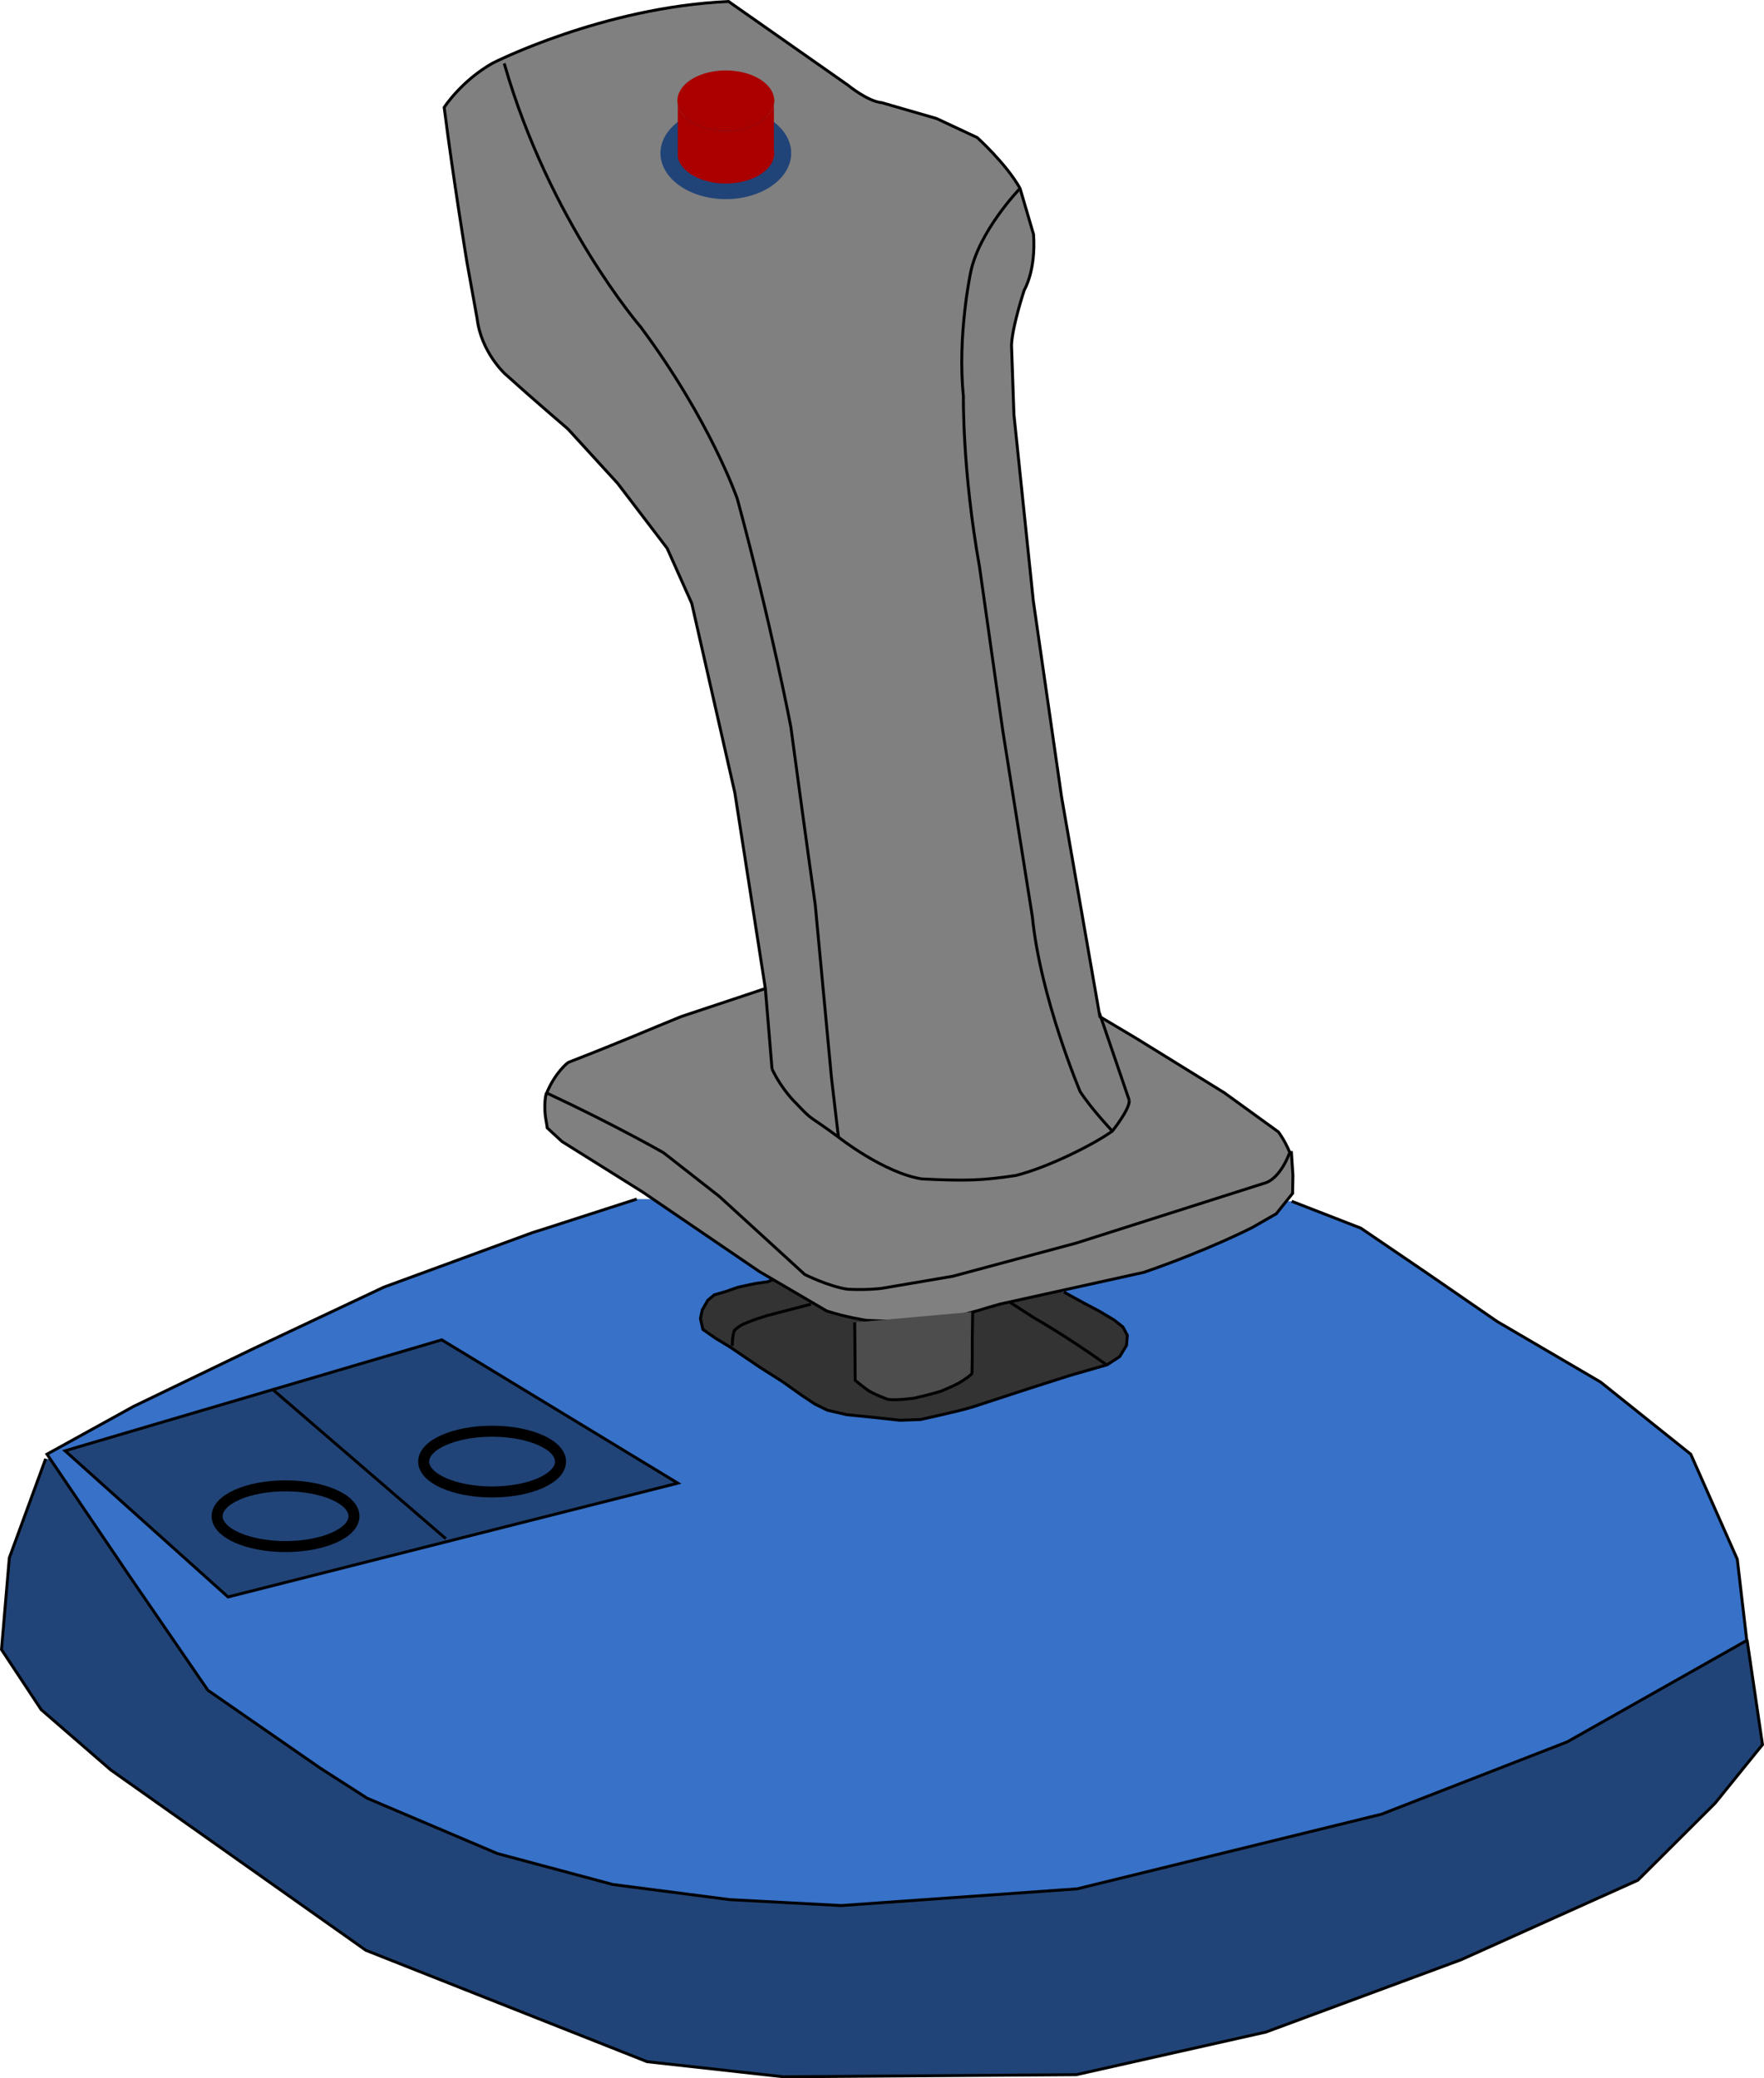 <?xml version="1.0" encoding="UTF-8" standalone="no"?>
<svg
   xmlns:osb="http://www.openswatchbook.org/uri/2009/osb"
   xmlns:dc="http://purl.org/dc/elements/1.1/"
   xmlns:cc="http://creativecommons.org/ns#"
   xmlns:rdf="http://www.w3.org/1999/02/22-rdf-syntax-ns#"
   xmlns:svg="http://www.w3.org/2000/svg"
   xmlns="http://www.w3.org/2000/svg"
   xmlns:sodipodi="http://sodipodi.sourceforge.net/DTD/sodipodi-0.dtd"
   xmlns:inkscape="http://www.inkscape.org/namespaces/inkscape"
   width="160.08mm"
   height="188.597mm"
   viewBox="0 50 160.08 151.073"
   version="1.1"
   id="svg8"
   inkscape:version="1.0.1 (3bc2e813f5, 2020-09-07)"
   sodipodi:docname="jsprog-default-joystick.svg">
  <defs
     id="defs2">
    <linearGradient
       id="linearGradient925"
       osb:paint="solid">
      <stop
         style="stop-color:#000000;stop-opacity:1;"
         offset="0"
         id="stop923" />
    </linearGradient>
  </defs>
  <sodipodi:namedview
     id="base"
     pagecolor="#ffffff"
     bordercolor="#666666"
     borderopacity="1.0"
     inkscape:pageopacity="0.0"
     inkscape:pageshadow="2"
     inkscape:zoom="0.72275315"
     inkscape:cx="336.86442"
     inkscape:cy="500.05444"
     inkscape:document-units="mm"
     inkscape:current-layer="layer1"
     inkscape:document-rotation="0"
     showgrid="false"
     inkscape:window-width="1920"
     inkscape:window-height="1016"
     inkscape:window-x="0"
     inkscape:window-y="27"
     inkscape:window-maximized="1"
     inkscape:snap-nodes="false"
     inkscape:showpageshadow="false"
     inkscape:pagecheckerboard="true"
     fit-margin-top="0"
     fit-margin-left="0"
     fit-margin-right="0"
     fit-margin-bottom="0"
     lock-margins="false" />
  <g
     inkscape:groupmode="layer"
     id="layer1"
     inkscape:label="Layer 3"
     transform="translate(29.155,-0.663)">
    <path
       style="display:inline;fill:#214478;stroke:#000000;stroke-width:0.265px;stroke-linecap:butt;stroke-linejoin:miter;stroke-opacity:1"
       d="m -25.011,164.281 -3.298,8.995 -0.71,8.322 3.603,5.453 6.324,5.477 23.134,16.356 25.529,10.112 12.375,1.369 26.569,-0.19 17.205,-3.867 17.73,-6.569 16.028,-7.212 7.012,-6.992 4.297,-5.31 -1.399,-9.51"
       id="path1022-3" />
    <path
       style="display:inline;fill:#3771c8;stroke:#000000;stroke-width:0.265px;stroke-linecap:butt;stroke-linejoin:miter;stroke-opacity:1"
       d="m 28.628,140.714 c -9.439,3.055 -9.49,3.055 -9.49,3.055 l -13.464,4.94 -11.739,5.533 -10.965,5.286 -7.863,4.338 7.537,11.133 7.067,10.291 10.231,7.088 4.214,2.703 11.83,5.028 10.466,2.805 10.59,1.374 10.145,0.539 21.415,-1.517 27.61,-6.773 16.853,-6.562 16.297,-9.207 -0.862,-7.373 -4.219,-9.525 -8.191,-6.553 -9.385,-5.495 -6.33,-4.363 -6.036,-4.106 -6.274,-2.438"
       id="path1020-6"
       sodipodi:nodetypes="ccccccccccccccccccccccccc" />
    <path
       style="display:inline;fill:#333333;stroke:#000000;stroke-width:0.265px;stroke-linecap:butt;stroke-linejoin:miter;stroke-opacity:1"
       d="m 59.252,154.702 c 0,0 1.468,0.351 2.273,0.636 0,0 1.068,0.28 1.847,1.146 0,0 0.492,0.509 0.636,0.9 l 0.098,0.471"
       id="path1009-7"
       sodipodi:nodetypes="ccccc" />
    <path
       style="display:inline;fill:#333333;stroke:#000000;stroke-width:0.265px;stroke-linecap:butt;stroke-linejoin:miter;stroke-opacity:1"
       d="m 48.29,154.531 c -0.358,0.024 -2.2,0.675 -2.2,0.675 -0.621,0.267 -1.406,0.799 -1.406,0.799 0,0 -0.839,0.626 -1.151,1.013 l -0.582,0.754"
       id="path1011-5"
       sodipodi:nodetypes="ccccc" />
    <path
       style="display:inline;fill:#333333;stroke:#000000;stroke-width:0.265px;stroke-linecap:butt;stroke-linejoin:miter;stroke-opacity:1"
       d="m 67.389,149.151 1.86,1.021 1.324,0.696 1.371,0.818 0.794,0.625 0.413,0.765 -0.077,0.918 -0.615,1.013 -1.137,0.743 -3.373,0.969 -3.63,1.159 -5.063,1.655 c 0,0 -0.876,0.294 -2.958,0.755 -0.346,0.077 -1.569,0.361 -1.928,0.433 l -1.855,0.066 -2.208,-0.244 -2.635,-0.263 -1.742,-0.407 -1.14,-0.559 -1.213,-0.808 -1.736,-1.234 -1.983,-1.257 -2.759,-1.87 -1.343,-0.815 -1.126,-0.788 -0.219,-0.992 0.167,-0.779 0.502,-0.879 0.589,-0.488 0.981,-0.279 1.157,-0.408 1.572,-0.339 1.146,-0.16 0.494,-0.205"
       id="path1018-3"
       sodipodi:nodetypes="ccccccccccccsccccccccccccccccccccc" />
    <path
       style="display:inline;fill:#808080;stroke:#000000;stroke-width:0.265px;stroke-linecap:butt;stroke-linejoin:miter;stroke-opacity:1"
       d="m 20.454,131.085 v 0 0 0 0 c 0,0 -0.202,0.296 -0.16,1.571 0.024,0.71 0.165,1.138 0.214,1.603 l 1.337,1.234 7.313,4.578 10.594,7.215 6.106,3.578 c 1.734,0.574 3.625,0.858 3.625,0.858 l 5.913,0.237 c 5.06,-1.305 4.135,-1.145 6.203,-1.717 l 13.056,-2.881 c 5.935,-2.052 9.843,-4.073 9.843,-4.073 l 2.169,-1.244 1.48,-1.851 0.029,-1.625 -0.147,-2.206"
       id="path999-5"
       sodipodi:nodetypes="cccccscccccccccccccc" />
    <path
       style="display:inline;fill:#808080;stroke:#000000;stroke-width:0.265px;stroke-linecap:butt;stroke-linejoin:miter;stroke-opacity:1"
       d="m 36.962,32.035 c -11.473,0.522 -21.406,5.593 -21.406,5.593 -2.854,1.612 -4.403,4.019 -4.403,4.019 0.842,6.606 2.066,14.047 2.066,14.047 l 0.921,5.1 c 0.37,3.101 2.573,5.07 2.573,5.07 2.493,2.253 5.665,4.961 5.665,4.961 l 4.514,4.937 4.495,5.895 2.233,4.999 3.907,17.171 2.773,17.78 -7.652,2.55 c -3.414,1.387 -4.773,2.023 -10.243,4.161 0,0 -1.13,0.82 -1.95,2.768 6.151,2.874 10.593,5.415 10.593,5.415 l 5.066,3.965 7.758,7.089 c 0,0 2.138,1.079 3.888,1.341 1.793,0.096 3.106,-0.081 3.106,-0.081 l 6.443,-1.096 11.205,-3.012 17.005,-5.412 c 1.551,-0.381 2.37,-2.819 2.37,-2.819 -0.462,-1.11 -1.026,-1.851 -1.026,-1.851 l -4.924,-3.565 -8.074,-4.99 -3.207,-1.906 -3.471,-19.909 -2.569,-17.815 -1.76,-16.917 -0.221,-6.316 c 0.082,-1.757 1.161,-4.993 1.161,-4.993 0,0 1.067,-1.734 0.839,-5.046 l -1.224,-4.17 c -1.235,-2.221 -3.889,-4.615 -3.889,-4.615 l -3.695,-1.729 -4.953,-1.432 c -1.276,-0.107 -3.103,-1.609 -3.103,-1.609 z"
       id="path77-6"
       sodipodi:nodetypes="cccccccccccccccccccccccccccccccccccccccc" />
    <path
       style="display:inline;fill:none;stroke:#000000;stroke-width:0.265px;stroke-linecap:butt;stroke-linejoin:miter;stroke-opacity:1"
       d="m 16.602,37.652 c 4.091,14.334 12.383,23.921 12.383,23.921 6.363,8.553 8.776,15.617 8.776,15.617 3.104,11.478 4.851,20.669 4.851,20.669 1.376,10.214 2.212,16.118 2.212,16.118 l 1.478,15.746 0.63,5.37"
       id="path82-2"
       sodipodi:nodetypes="ccccccc" />
    <path
       style="display:inline;fill:none;stroke:#000000;stroke-width:0.265px;stroke-linecap:butt;stroke-linejoin:miter;stroke-opacity:1"
       d="m 46.933,135.094 c -2.809,-2.086 -2.225,-1.347 -3.903,-3.136 0,0 -1.17,-1.08 -2.124,-3.034"
       id="path86-9"
       sodipodi:nodetypes="ccc" />
    <path
       style="display:inline;fill:none;stroke:#000000;stroke-width:0.265px;stroke-linecap:butt;stroke-linejoin:miter;stroke-opacity:1"
       d="m 46.933,135.094 c 0,0 4.114,3.249 7.57,3.793 4.003,0.195 5.517,0.142 8.525,-0.313 2.91,-0.723 7.113,-2.836 8.761,-4.031 0,0 1.569,-1.947 1.536,-2.779"
       id="path84-1"
       sodipodi:nodetypes="ccccc" />
    <path
       style="display:inline;fill:none;stroke:#000000;stroke-width:0.265px;stroke-linecap:butt;stroke-linejoin:miter;stroke-opacity:1"
       d="M 40.907,128.924 40.299,121.606"
       id="path90-2" />
    <path
       style="display:inline;fill:none;stroke:#000000;stroke-width:0.265px;stroke-linecap:butt;stroke-linejoin:miter;stroke-opacity:1"
       d="m 73.326,131.763 c -2.714,-7.944 -2.714,-7.944 -2.714,-7.944"
       id="path92-7" />
    <path
       style="display:inline;fill:none;stroke:#000000;stroke-width:0.265px;stroke-linecap:butt;stroke-linejoin:miter;stroke-opacity:1"
       d="m 63.414,48.997 c 0,0 -3.797,3.922 -4.513,7.759 0,0 -1.183,5.666 -0.629,11.095 0,0 -0.114,6.648 1.468,15.527 l 2.097,14.773 2.694,16.946 c 0.733,7.376 4.335,15.865 4.335,15.865 1.063,1.628 2.923,3.582 2.923,3.582"
       id="path929-0"
       sodipodi:nodetypes="cccccccc" />
    <path
       style="display:inline;fill:#214478;fill-rule:evenodd;stroke:none;stroke-width:0.249"
       id="path1056-9"
       sodipodi:type="arc"
       sodipodi:cx="36.712456"
       sodipodi:cy="45.799004"
       sodipodi:rx="5.9313979"
       sodipodi:ry="4.1731653"
       sodipodi:start="6.1638133"
       sodipodi:end="6.1574079"
       sodipodi:open="true"
       sodipodi:arc-type="arc"
       d="m 42.602,45.302 a 5.931,4.173 0 0 1 -5.173,4.64 5.931,4.173 0 0 1 -6.603,-3.632 5.931,4.173 0 0 1 5.152,-4.651 5.931,4.173 0 0 1 6.619,3.618" />
    <path
       style="display:inline;fill:#aa0000;fill-rule:evenodd;stroke:none;stroke-width:0.249"
       id="path921-7-3"
       sodipodi:type="arc"
       sodipodi:cx="36.712456"
       sodipodi:cy="41.041977"
       sodipodi:rx="4.3940401"
       sodipodi:ry="2.7470922"
       sodipodi:start="6.1638133"
       sodipodi:end="6.1574079"
       sodipodi:open="true"
       sodipodi:arc-type="arc"
       d="m 41.075,40.715 a 4.394,2.747 0 0 1 -3.833,3.054 4.394,2.747 0 0 1 -4.891,-2.391 4.394,2.747 0 0 1 3.817,-3.062 4.394,2.747 0 0 1 4.904,2.381" />
    <path
       style="display:inline;fill:#4d4d4d;stroke:#000000;stroke-width:0.265px;stroke-linecap:butt;stroke-linejoin:miter;stroke-opacity:1"
       d="m 48.41,151.907 0.044,5.26 c 0,0 0.963,0.793 1.317,0.998 0.701,0.396 1.658,0.728 1.658,0.728 0.72,0.118 2.367,-0.111 2.367,-0.111 1.239,-0.265 2.444,-0.631 2.444,-0.631 1.041,-0.457 1.371,-0.566 1.984,-0.966 0.679,-0.44 0.842,-0.652 0.826,-0.639 l 0.028,-1.399 v -1.732 l 0.04,-2.464"
       id="path1001-6"
       sodipodi:nodetypes="ccccccccccc" />
    <path
       style="display:inline;fill:none;stroke:#000000;stroke-width:0.265px;stroke-linecap:butt;stroke-linejoin:miter;stroke-opacity:1"
       d="m 71.191,155.707 c -3.58,-2.564 -6.485,-4.202 -6.485,-4.202 l -2.195,-1.415"
       id="path1014-0"
       sodipodi:nodetypes="ccc" />
    <path
       style="display:inline;fill:none;stroke:#000000;stroke-width:0.265px;stroke-linecap:butt;stroke-linejoin:miter;stroke-opacity:1"
       d="m 44.438,150.255 -4.026,1.044 c -0.694,0.25 -0.733,0.189 -2.081,0.75 0,0 -0.426,0.168 -0.853,0.604 -0.198,0.604 -0.18,1.382 -0.18,1.382"
       id="path1016-6"
       sodipodi:nodetypes="ccccc" />
    <path
       style="display:inline;fill:#214478;stroke:#000000;stroke-width:0.265px;stroke-linecap:butt;stroke-linejoin:miter;stroke-opacity:1"
       d="M -23.252,163.558 10.933,153.49 32.351,166.495 -8.461,176.822 Z"
       id="path1024-2" />
    <path
       style="display:inline;fill:none;stroke:#000000;stroke-width:0.265px;stroke-linecap:butt;stroke-linejoin:miter;stroke-opacity:1"
       d="M -4.492,157.924 11.302,171.534"
       id="path1026-6" />
    <ellipse
       style="display:inline;fill:none;stroke:#000000;stroke-width:1;stroke-miterlimit:4;stroke-dasharray:none;stroke-opacity:1"
       id="path1036-1"
       cx="-3.242"
       cy="169.493"
       rx="6.21"
       ry="2.755" />
    <ellipse
       style="display:inline;fill:none;stroke:#000000;stroke-width:1;stroke-miterlimit:4;stroke-dasharray:none;stroke-opacity:1"
       id="ellipse1040-8"
       cx="15.502"
       cy="164.537"
       rx="6.21"
       ry="2.755" />
    <path
       id="path1052-7"
       style="display:inline;fill:#aa0000;fill-rule:evenodd;stroke:none;stroke-width:0.249"
       d="m 41.075,45.482 c 0.289,1.505 -1.426,2.871 -3.833,3.054 -2.406,0.183 -4.595,-0.887 -4.891,-2.391 v -4.767 c 0.296,1.504 2.485,2.574 4.891,2.391 2.406,-0.183 4.121,-1.549 3.833,-3.054 z"
       sodipodi:nodetypes="csccscc" />
  </g>
</svg>
